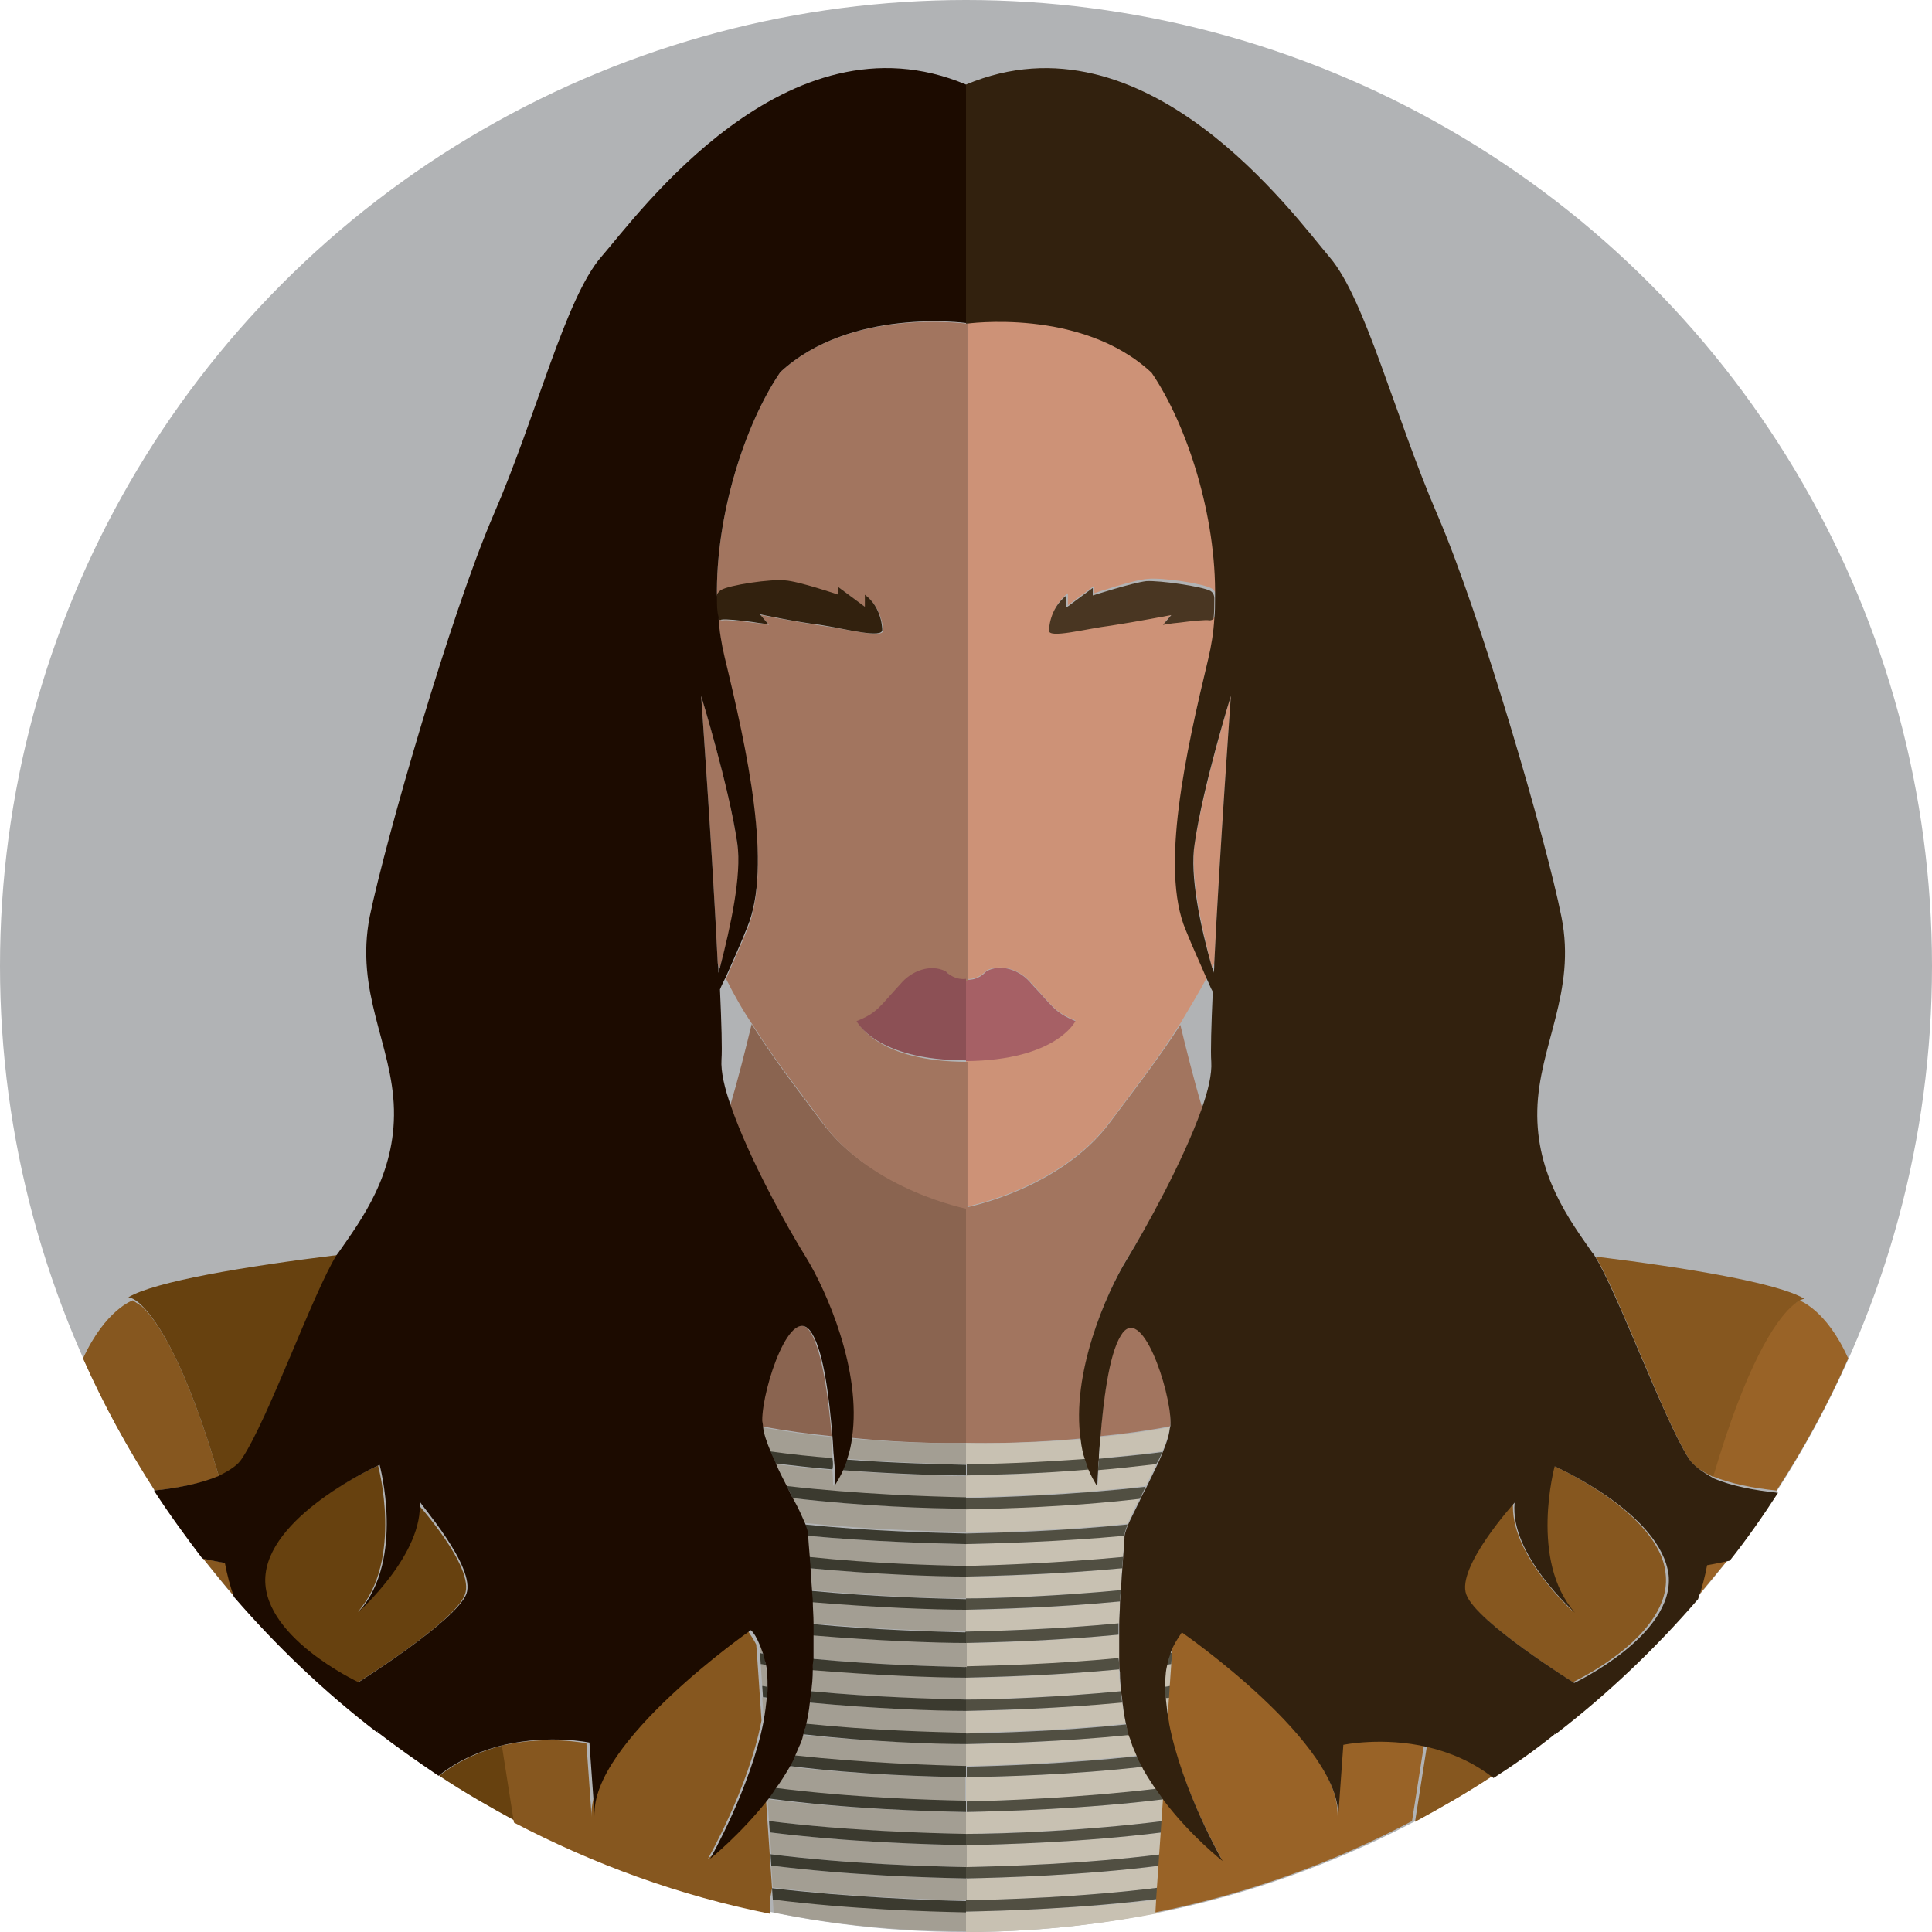 <svg xmlns="http://www.w3.org/2000/svg" width="256" height="256"><circle fill="#B1B3B5" cx="128" cy="128" r="128"/><path fill="#A2755F" d="M155.1 188.2c0-4.3-3.9-16-6.6-11.5-1.6 2.6-2.3 8.8-2.7 13.6 3-.3 6.1-.7 9.2-1.3.1-.2.1-.5.1-.8z"/><path fill="#A2755F" d="M147.1 148.7C140.5 157.6 128 160 128 160v31.2s6.8.2 15.3-.6c-1.3-8.9 3.4-19.5 6.1-23.9 2.5-4 7.5-13 9.9-19.9-1.1-3.7-2.1-7.7-2.9-11-3.1 4.8-6.4 9-9.3 12.9z"/><path fill="#996327" d="M224.9 211.6l4.2-5.1c-1.8.4-3 .6-3 .6-.3 1.6-.7 3.1-1.2 4.5zm13.5-39.3s-.4.3-1.2.8c-2.1 2-5.8 7.4-10.3 22.5 2.4 1 5.5 1.6 8.5 1.9 3.6-5.5 6.8-11.4 9.5-17.5-2.9-6.5-6.5-7.7-6.5-7.7z"/><path fill="#C8C1B2" d="M128 240.1v2.9c5.1-.1 15.7-.4 26.1-1.7l.2-2.9c-10.5 1.3-21.2 1.6-26.3 1.7zm27.4-22.3c-.2.4-.3.8-.5 1.3.1 0 .3 0 .4-.1l.1-1.2zM128 231.1v2.9c4.5-.1 13.5-.4 22.7-1.4-.2-.5-.4-.9-.6-1.4-.2-.4-.4-.9-.5-1.4-8.9 1-17.2 1.3-21.6 1.3zm0 4.4v3.2c5-.1 15.2-.4 25.3-1.7-.7-.9-1.3-1.9-1.9-2.9-9.5 1.1-18.7 1.3-23.4 1.4zm0 9v2.9c5-.1 15.6-.4 25.9-1.7l.2-2.9c-10.5 1.3-21 1.6-26.1 1.7zm27.2-24c-.2 0-.5.1-.7.1-.2.9-.2 1.9-.2 2.9.2 0 .5-.1.7-.1l.2-2.9zM128 253.3v2.7c8.7 0 17.3-.9 25.5-2.5l.1-1.8c-10.3 1.2-20.6 1.5-25.6 1.6zm0-26.6v2.9c4.3-.1 12.5-.3 21.2-1.2-.2-.9-.4-1.9-.5-2.9-8.5.9-16.5 1.2-20.7 1.2zm27-1.8c-.2 0-.4 0-.6.1.1.9.2 1.9.4 2.9l.2-3zm-27 24v2.9c5-.1 15.4-.4 25.7-1.7l.2-2.9c-10.4 1.3-20.9 1.6-25.9 1.7zm0-26.6v2.9c4.2-.1 12.1-.3 20.5-1.1-.1-.9-.2-1.9-.2-2.9-8.4.8-16.2 1.1-20.3 1.1zm0-9v2.9c4.1-.1 11.9-.3 20.3-1.1 0-1 .1-2 .1-2.9-8.4.8-16.2 1.1-20.4 1.1zm0 4.4v3.2c4.1-.1 11.9-.3 20.3-1.1v-3.2c-8.4.8-16.2 1.1-20.3 1.1zm0-8.8v2.9c4.2-.1 12-.3 20.5-1.1.1-1.1.1-2 .2-2.9-8.6.8-16.5 1.1-20.7 1.1zm0-4.3v2.9c4.2-.1 12.2-.3 20.8-1.2.1-1.3.2-2.3.2-2.8v-.1c-8.7.9-16.7 1.1-21 1.2zm0-9.1v2.9c4.7-.1 14.2-.4 23.8-1.5.5-1 1.1-2.1 1.5-3.1-2.6.3-5.2.6-7.7.8-.1 1.3-.1 2.1-.1 2.1-.4-.7-.8-1.3-1.1-2.1-6.8.7-12.9.9-16.4.9zm27-6.4c-3.1.6-6.2 1-9.2 1.3-.1 1-.1 2-.2 2.8 2.7-.2 5.5-.5 8.4-.9.5-1.1.9-2.3 1-3.2zm-27 10.8v3.2c4.3-.1 12.6-.3 21.4-1.2.4-.9.9-2.1 1.6-3.3-9.4 1-18.4 1.3-23 1.3zm0-8.7v2.9c3.4-.1 9.3-.2 15.9-.7-.3-.9-.5-1.8-.6-2.7-8.5.7-15.3.5-15.3.5z"/><path fill="#514F42" d="M128 195.5c3.5-.1 9.6-.2 16.5-.8-.2-.5-.4-.9-.5-1.4-6.7.5-12.5.7-15.9.7v1.5zm26-3.1c-2.8.4-5.6.6-8.4.9 0 .5-.1 1-.1 1.5 2.5-.2 5.1-.5 7.7-.8.4-.6.6-1.1.8-1.6zm-26 6.1v1.5c4.6-.1 13.6-.3 23-1.4.3-.5.5-1 .8-1.6-9.6 1.1-19.1 1.4-23.8 1.5zm0 6.1c4.3-.1 12.3-.3 21-1.1 0-.4.2-.9.4-1.5-8.8.9-17.1 1.1-21.4 1.2v1.4zm0 4.3c4.2-.1 12.1-.3 20.7-1.1 0-.5.1-1 .1-1.5-8.5.8-16.6 1.1-20.8 1.2v1.4zm0 4.4c4.2-.1 12-.3 20.4-1.1 0-.5.1-1 .1-1.5-8.4.8-16.3 1.1-20.5 1.1v1.5zm0 4.4c4.1-.1 11.9-.3 20.2-1.1v-1.5c-8.4.8-16.1 1-20.3 1.1v1.5zm0 4.6c4.1-.1 11.9-.3 20.3-1.1 0-.5 0-1-.1-1.5-8.3.8-16.1 1-20.3 1.1v1.5zm27.3-3.3c-.1 0-.3 0-.4.1-.1.5-.3 1-.4 1.5.2 0 .5-.1.7-.1l.1-1.5zm-.2 4.4c-.2 0-.5.1-.7.1 0 .5 0 1 .1 1.5.2 0 .4 0 .6-.1v-1.5zm-27.1 3.3c4.2-.1 12.2-.3 20.7-1.1-.1-.5-.1-1-.2-1.5-8.4.8-16.4 1.1-20.5 1.1v1.5zm0 4.4c4.4-.1 12.7-.3 21.6-1.2-.1-.5-.3-.9-.4-1.4-8.7.9-16.9 1.1-21.2 1.2v1.4zm26.8-3.3s0 .1 0 0zm-26.8 7.7c4.7-.1 13.9-.3 23.5-1.4-.3-.5-.5-.9-.7-1.4-9.3 1-18.2 1.3-22.7 1.4v1.4zm0 4.6c5.1-.1 15.8-.4 26.3-1.7v-.1c-.3-.4-.6-.8-.9-1.3-10.1 1.2-20.4 1.6-25.3 1.7v1.4zm0 4.4c5.1-.1 15.6-.4 26-1.7l.1-1.5c-10.4 1.3-21 1.7-26.1 1.7v1.5zm0 4.4c5-.1 15.5-.4 25.8-1.7l.1-1.5c-10.3 1.3-20.9 1.6-25.9 1.7v1.5zm0 4.4c5-.1 15.3-.4 25.6-1.7l.1-1.5c-10.3 1.3-20.7 1.6-25.7 1.7v1.5z"/><path fill="#86571F" d="M187.5 241.4c3.5-1.9 7-3.9 10.3-6.1-2.8-2.2-5.8-3.4-8.7-4.1l-1.6 10.2zm18.4-11.8c0-.1.1-.1 0 0 0-.1-.1-.1-.1-.1.1 0 .1 0 .1.1zm-.1-35.4s-3.4 12.5 2.7 19.4c0 0-8.6-7.7-8-14.6 0 0-7.7 8.6-6.4 12.2 1.4 3.6 14.3 11.7 14.3 11.7s13.3-6.2 12.3-14.4c-.8-8.1-14.9-14.3-14.9-14.3zm18-.9c.6 1 1.8 1.7 3.2 2.4 4.4-15 8.2-20.5 10.3-22.5 1.2-1.1 1.8-1.1 1.8-1.1-3.5-2.1-15.5-4.1-27.7-5.6 3 4.8 9.1 21.6 12.4 26.8z"/><path fill="#996327" d="M177.9 230.9l-.7 9.8c.7-9.8-20.7-24.7-20.7-24.7-.5.5-.8 1.1-1.1 1.8l-.1 1.2-.1 1.5-.2 2.9-.1 1.5-.2 2.9v.1c1.7 8.8 7.1 18.3 7.1 18.3s-4-3.2-7.7-7.9v.1l-.2 2.9-.1 1.5-.2 2.9-.1 1.5-.2 2.9-.1 1.5-.1 1.8c12-2.4 23.4-6.5 34-12.1l1.6-10.2c-5.7-1.3-10.8-.2-10.8-.2z"/><path fill="#CD9277" d="M163.1 92.2s-3.6 11.9-4.8 19.6c-.6 4.2.9 11 2.3 16.4.1-.2.2-.4.3-.5.7-14.5 2.2-35.5 2.2-35.5z"/><path fill="#CD9277" d="M128 129.7s1.4.3 2.7-1.1c2-1 4.5-.1 6 1.7 2.7 2.9 3 3.8 5.8 4.9 0 0-2.5 5.2-14.5 5.2v19.5s12.5-2.4 19.1-11.3c2.9-3.9 6.2-8.1 9.3-13 1.2-2 2.4-4 3.6-6.2-.8-1.8-1.8-4-2.8-6.5-3.4-8.1 0-23.5 3-35.9.4-1.7.7-3.5.8-5.3-.1.2-.3.3-.5.2-.6-.1-2.4.1-4 .3-1.2.2-2.2.3-2.2.3l1.1-1.3s-4.7 1-8 1.4c-3.3.5-8.4 1.9-8.2.6 0 0 0-2.9 2.3-4.6v1.6l3.5-2.6v1s5.3-1.8 7.1-1.9c1.8-.2 7.4.6 8.5 1.3.3.2.5.5.6.9.2-10.9-3.7-23-8.4-29.9-9.3-8.6-24.6-6.5-24.6-6.5v87.2z"/><path fill="#A66065" d="M142.5 135.3c-2.9-1.2-3.1-2.1-5.8-4.9-1.4-1.8-4-2.8-6-1.7-1.3 1.4-2.7 1.1-2.7 1.1v10.8c12-.1 14.5-5.3 14.5-5.3z"/><path fill="#493622" d="M160.4 78.3c-1.1-.6-6.7-1.4-8.5-1.3-1.8.2-7.1 1.9-7.1 1.9v-1l-3.5 2.6v-1.6c-2.3 1.8-2.3 4.6-2.3 4.6-.2 1.2 4.9-.2 8.2-.6 3.3-.5 8-1.4 8-1.4l-1.1 1.3s1-.2 2.2-.3c1.5-.2 3.4-.4 4-.3.2 0 .4-.1.5-.2.1-.9.1-1.8.1-2.7 0-.5-.2-.8-.5-1z"/><path fill="#32210E" d="M223.8 193.3c-3.3-5.1-9.4-21.9-12.5-26.9-.1-.2-.2-.3-.3-.4-3-4.3-7.5-10.3-7.3-18.9.2-8.6 5.2-15.6 3.2-25.6-2-10.1-10.7-40-16.4-53.2-5.7-13.2-9.6-28.7-14.3-34.2S151.8 1.2 128 11.2v31.7s15.3-2.2 24.6 6.5c4.7 6.9 8.6 19 8.4 29.9 0 .9 0 1.8-.1 2.7-.1 1.8-.4 3.6-.8 5.3-3 12.5-6.4 27.8-3 35.9 1 2.5 2 4.6 2.8 6.5.3.6.5 1.2.8 1.7-.2 4.5-.3 7.9-.2 9.3.1 1.6-.4 3.8-1.3 6.3-2.4 6.8-7.4 15.8-9.9 19.9-2.7 4.4-7.4 15.1-6.1 23.9.1.9.3 1.9.6 2.7.2.5.3 1 .5 1.4.3.7.7 1.4 1.1 2.1 0 0 0-.8.1-2.1 0-.4 0-.9.1-1.5 0-.9.1-1.8.2-2.8.4-4.8 1.1-11 2.7-13.6 2.7-4.6 6.6 7.2 6.6 11.5 0 .3 0 .5-.1.8-.1 1-.5 2.1-1 3.3-.2.5-.4 1-.7 1.6-.5 1-1 2.1-1.5 3.1-.3.5-.6 1.1-.8 1.6-.6 1.2-1.2 2.4-1.6 3.3-.2.6-.4 1.1-.4 1.5v.1c0 .5-.1 1.5-.2 2.8 0 .5-.1 1-.1 1.5-.1.9-.1 1.9-.2 2.9 0 .5-.1 1-.1 1.5 0 .9-.1 1.9-.1 2.9v4.7c0 .5 0 1 .1 1.5 0 1 .1 1.9.2 2.9.1.5.1 1 .2 1.5.1 1 .3 2 .5 2.9.1.5.2 1 .4 1.4.2.5.3 1 .5 1.4.2.5.4.9.6 1.4.2.5.5.9.7 1.4.6 1 1.2 2 1.9 2.9.3.4.6.9.9 1.3 3.6 4.7 7.7 7.9 7.7 7.9s-5.4-9.4-7.1-18.3v-.1c-.2-1-.3-1.9-.4-2.9 0-.5-.1-1-.1-1.5 0-1 0-2 .2-2.9.1-.5.2-1 .4-1.5.1-.4.3-.9.5-1.3.3-.6.7-1.2 1.1-1.8 0 0 21.4 14.8 20.7 24.7l.7-9.8s5.2-1.1 11.2.3c2.9.7 5.9 1.9 8.7 4.1 2.8-1.8 5.5-3.7 8.1-5.8 0 0 0-.1-.1-.1 0 0 .1 0 .2.1 6.9-5.3 13.2-11.3 18.9-17.9.5-1.4.9-2.9 1.2-4.5 0 0 1.2-.2 3-.6 2.3-2.9 4.4-5.9 6.4-9-3-.3-6.2-.9-8.5-1.9-1.6-.9-2.7-1.7-3.3-2.6zm-63.2-65.1c-1.5-5.3-3-12.2-2.3-16.4 1.1-7.7 4.8-19.6 4.8-19.6s-1.5 20.9-2.2 35.4c0 .4 0 .9-.1 1.3 0-.2-.1-.5-.2-.7zm48 94.8s-13-8.1-14.3-11.7c-1.4-3.6 6.4-12.2 6.4-12.2-.7 6.9 8 14.6 8 14.6-6.1-6.9-2.7-19.4-2.7-19.4s14.1 6.2 15.1 14.4c.8 8-12.5 14.3-12.5 14.3z"/><path fill="#8A6450" d="M107.5 176.7c-2.7-4.6-6.6 7.2-6.6 11.5 0 .3 0 .5.1.8 3.1.6 6.2 1 9.2 1.3-.4-4.8-1.2-11-2.7-13.6z"/><path fill="#8A6450" d="M128 191.2V160s-12.5-2.4-19.1-11.3c-2.9-3.9-6.2-8.1-9.3-13-.8 3.3-1.8 7.3-2.9 11 2.4 6.8 7.4 15.8 9.9 19.9 2.7 4.4 7.4 15.1 6.1 23.9 8.5.9 15.3.7 15.3.7z"/><path fill="#86571F" d="M26.9 206.5c1.4 1.7 2.8 3.5 4.2 5.1-.5-1.4-.9-2.9-1.2-4.5 0 0-1.2-.2-3-.6zm-8.1-33.4c-.8-.5-1.2-.8-1.2-.8S14 173.5 11 180c2.7 6.1 5.9 11.9 9.5 17.5 3-.3 6.2-.9 8.5-1.9-4.4-15-8.1-20.5-10.2-22.5z"/><path fill="#A39E93" d="M101.6 225c-.2 0-.4 0-.6-.1l.2 2.9c.2-.9.3-1.9.4-2.8zm26.4-7.3c-4.1-.1-11.9-.3-20.2-1.1v3.2c8.3.8 16.1 1 20.3 1.1v-3.2zm0-15.6v-2.2c-4.6-.1-13.6-.3-23-1.4.6 1.2 1.2 2.4 1.6 3.3 8.8.9 17.1 1.1 21.4 1.2v-.9zm0 2.5c-4.3-.1-12.3-.3-21-1.1v.1c0 .5.1 1.5.2 2.8 8.5.8 16.6 1.1 20.8 1.2v-3zm-27.4 13.2l.1 1.2c.1 0 .3 0 .4.1-.1-.5-.3-.9-.5-1.3zm27.4 4.5c-4.1-.1-11.9-.3-20.3-1.1 0 1-.1 1.9-.2 2.9 8.4.8 16.4 1.1 20.5 1.1v-2.9zm0-9c-4.2-.1-12-.3-20.4-1.1 0 .9.1 1.9.1 2.9 8.4.8 16.1 1 20.3 1.1v-2.9zm0-4.4c-4.2-.1-12.1-.3-20.7-1.1.1.9.1 1.9.2 2.9 8.4.8 16.3 1.1 20.5 1.1v-2.9zm0 40c-5-.1-15.5-.4-25.8-1.7l.2 2.9c10.3 1.3 20.7 1.6 25.7 1.7v-2.9zm0-22.2c-4.2-.1-12.2-.3-20.7-1.1-.1 1-.3 2-.5 2.9 8.7.9 16.9 1.1 21.2 1.2v-3zm0 13.4c-5.1-.1-15.8-.4-26.3-1.7l.2 2.9c10.4 1.3 21 1.7 26.1 1.7v-2.9zm0-4.6c-4.7-.1-13.9-.3-23.5-1.4-.6 1-1.2 2-1.9 2.9 10.1 1.2 20.4 1.6 25.3 1.7v-3.2zm0 9c-5.1-.1-15.6-.4-26-1.7l.2 2.9c10.3 1.3 20.9 1.6 25.9 1.7v-2.9zm0-13.4c-4.4-.1-12.7-.3-21.6-1.2-.2.5-.3 1-.5 1.4-.2.5-.4.9-.6 1.4 9.3 1 18.2 1.3 22.7 1.4v-3zm-26.5-10.5c-.2 0-.5-.1-.7-.1l.2 2.9c.2 0 .5.1.7.1 0-1-.1-2-.2-2.9zm.9 31l.1 1.8c8.2 1.7 16.8 2.5 25.5 2.5v-2.7c-5 0-15.3-.3-25.6-1.6zm7.7-61.2c-3-.3-6.1-.7-9.2-1.3.1 1 .5 2.1 1 3.3 2.8.4 5.6.6 8.4.9 0-.9-.1-1.9-.2-2.9zm17.9.8s-6.8.2-15.3-.6c-.1.9-.3 1.9-.6 2.7 6.7.5 12.5.7 15.9.7v-2.8zm0 7.3v-2.9c-3.5-.1-9.6-.2-16.5-.8-.3.7-.7 1.4-1.1 2.1 0 0 0-.8-.1-2.1-2.5-.2-5.1-.5-7.7-.8.5 1 1 2.1 1.5 3.1 9.7 1 19.2 1.3 23.9 1.4z"/><path fill="#3B3A2F" d="M110.3 193.2c-2.7-.2-5.5-.5-8.4-.9.2.5.4 1 .7 1.6 2.6.3 5.2.6 7.7.8.1-.4.1-.9 0-1.5zm17.7 2.3v-1.4c-3.4-.1-9.3-.2-15.9-.7-.2.5-.3 1-.5 1.4 6.8.5 12.9.7 16.4.7zm0 4.4v-1.5c-4.7-.1-14.2-.4-23.8-1.5.3.5.6 1.1.8 1.6 9.4 1.1 18.4 1.4 23 1.4zm0 4.7v-1.4c-4.3-.1-12.6-.3-21.4-1.2.2.6.4 1.1.4 1.5 8.7.8 16.7 1 21 1.1zm0 4.3v-1.4c-4.2-.1-12.2-.3-20.8-1.2 0 .5.1 1 .1 1.5 8.6.8 16.5 1.1 20.7 1.1zm0 4.4v-1.4c-4.2-.1-12-.3-20.5-1.1 0 .5.1 1 .1 1.5 8.4.7 16.2 1 20.4 1zm0 4.4v-1.4c-4.1-.1-11.9-.3-20.3-1.1v1.5c8.4.7 16.2 1 20.3 1zm0 4.6v-1.4c-4.1-.1-11.9-.3-20.3-1.1 0 .5 0 1-.1 1.5 8.5.7 16.3 1 20.4 1zm-26.9-3.2c-.1 0-.3 0-.4-.1l.1 1.5c.2 0 .5.1.7.1-.1-.6-.2-1.1-.4-1.5zm26.9 7.6v-1.5c-4.2-.1-12.1-.3-20.5-1.1-.1.5-.1 1-.2 1.5 8.5.8 16.5 1.1 20.7 1.1zm-26.3-3.2c-.2 0-.5-.1-.7-.1l.1 1.5c.2 0 .4 0 .6.1-.1-.5 0-1 0-1.5zm26.3 7.6v-1.5c-4.3-.1-12.5-.3-21.2-1.2-.1.5-.2 1-.4 1.4 8.9 1 17.2 1.3 21.6 1.3zm-26.8-3.3c0 .1 0 0 0 0zm26.8 7.7V234c-4.5-.1-13.5-.4-22.7-1.4-.2.5-.5.9-.7 1.4 9.5 1.2 18.7 1.4 23.4 1.5zm0 4.6v-1.5c-5-.1-15.2-.4-25.3-1.7-.3.4-.6.9-.9 1.3v.1c10.4 1.4 21.1 1.7 26.2 1.8zm0 4.4V243c-5.1-.1-15.7-.4-26.1-1.7l.1 1.5c10.4 1.3 20.9 1.6 26 1.7zm0 4.4v-1.5c-5-.1-15.6-.4-25.9-1.7l.1 1.5c10.3 1.3 20.8 1.6 25.8 1.7zm-25.7 1.3l.1 1.5c10.3 1.3 20.6 1.6 25.6 1.7v-1.5c-5-.1-15.4-.5-25.7-1.7z"/><path fill="#67410F" d="M50 229.5s.1 0 0 0c.1 0 .1 0 .2-.1 0 0-.1 0-.2.1zm-2.6-15.9c6.1-6.9 2.7-19.4 2.7-19.4S36 200.4 35 208.6c-1 8.1 12.3 14.4 12.3 14.4s13-8.1 14.3-11.7c1.4-3.6-6.4-12.2-6.4-12.2.9 6.8-7.8 14.5-7.8 14.5zm10.8 21.7c3.3 2.2 6.8 4.2 10.3 6.1l-1.6-10.2c-2.8.7-5.9 1.9-8.7 4.1zM29 195.6c1.4-.6 2.5-1.4 3.2-2.4 3.3-5.1 9.4-21.9 12.5-26.9-12.2 1.5-24.2 3.5-27.7 5.6 0 0 .7 0 1.8 1.1 2.1 2.1 5.8 7.6 10.2 22.6z"/><path fill="#86571F" d="M102.3 250.2l-.2-2.9-.1-1.5-.2-2.9-.1-1.5-.2-2.9v-.1c-3.6 4.7-7.7 7.9-7.7 7.9s5.4-9.4 7.1-18.3v-.1l-.2-2.9-.1-1.5-.2-2.9-.1-1.5-.1-1.2c-.3-.6-.7-1.2-1.1-1.8 0 0-21.4 14.8-20.7 24.7l-.7-9.8s-5.2-1.1-11.2.3l1.6 10.2c10.5 5.5 21.9 9.7 34 12.1l-.1-1.8.3-1.6z"/><path fill="#A2755F" d="M103.4 49.3c-4.7 6.9-8.6 19-8.4 29.9.1-.4.3-.8.6-.9 1.1-.6 6.7-1.4 8.5-1.3 1.8.2 7.1 1.9 7.1 1.9v-1l3.5 2.6v-1.6c2.3 1.8 2.3 4.6 2.3 4.6.2 1.2-4.9-.2-8.2-.6-3.3-.5-8-1.4-8-1.4l1.1 1.3s-1-.2-2.2-.3c-1.5-.2-3.4-.4-4-.3-.2 0-.4-.1-.5-.2.1 1.8.4 3.6.8 5.3 3 12.5 6.4 27.8 3 35.9-1 2.5-2 4.6-2.8 6.5 1.1 2.2 2.3 4.3 3.6 6.2 3.1 4.9 6.4 9 9.3 13 6.6 8.9 19.1 11.3 19.1 11.3v-19.5c-12 0-14.5-5.2-14.5-5.2 2.9-1.2 3.1-2.1 5.8-4.9 1.4-1.8 4-2.8 6-1.7 1.3 1.4 2.7 1.1 2.7 1.1V42.9c-.2 0-15.5-2.2-24.8 6.4z"/><path fill="#A2755F" d="M95.1 127.7c.1.2.2.4.3.5 1.5-5.3 3-12.2 2.3-16.4-1.1-7.7-4.8-19.6-4.8-19.6s1.5 21 2.2 35.5z"/><path fill="#8C5055" d="M125.3 128.7c-2-1-4.5-.1-6 1.7-2.7 2.9-3 3.8-5.8 4.9 0 0 2.5 5.2 14.5 5.2v-10.8s-1.4.3-2.7-1z"/><path fill="#32210E" d="M95.6 82.1c.6-.1 2.4.1 4 .3 1.2.2 2.2.3 2.2.3l-1.1-1.3s4.7 1 8 1.4c3.3.5 8.4 1.9 8.2.6 0 0 0-2.9-2.3-4.6v1.6l-3.5-2.6v1s-5.3-1.8-7.1-1.9c-1.8-.2-7.4.6-8.5 1.3-.3.2-.5.5-.6.9 0 .9 0 1.8.1 2.7.2.3.4.4.6.3z"/><path fill="#1C0B00" d="M78.1 230.9l.7 9.8c-.7-9.8 20.7-24.7 20.7-24.7.5.5.8 1.1 1.1 1.8.2.4.3.8.5 1.3.1.5.3 1 .4 1.5.2.9.2 1.9.2 2.9 0 .5 0 1-.1 1.5-.1.9-.2 1.9-.4 2.9v.1c-1.7 8.8-7.1 18.3-7.1 18.3s4-3.2 7.7-7.9c.3-.4.6-.8.9-1.3.7-.9 1.3-1.9 1.9-2.9.3-.5.5-.9.7-1.4.2-.5.4-.9.6-1.4.2-.4.4-.9.5-1.4.1-.5.3-.9.4-1.4.2-.9.4-1.9.5-2.9.1-.5.1-1 .2-1.5.1-.9.2-1.9.2-2.9 0-.5 0-1 .1-1.5v-4.7c0-1-.1-2-.1-2.9 0-.5-.1-1-.1-1.5-.1-1.1-.1-2-.2-2.9 0-.5-.1-1-.1-1.5-.1-1.3-.2-2.3-.2-2.8v-.1c0-.4-.2-.9-.4-1.5-.4-.9-.9-2.1-1.6-3.3-.3-.5-.5-1-.8-1.6-.5-1-1.1-2.1-1.5-3.1-.2-.5-.5-1-.7-1.6-.5-1.2-.9-2.3-1-3.3 0-.3-.1-.6-.1-.8 0-4.3 3.9-16 6.6-11.5 1.6 2.6 2.3 8.8 2.7 13.6.1 1 .1 2 .2 2.8 0 .5.1 1 .1 1.5.1 1.3.1 2.1.1 2.1.4-.7.8-1.3 1.1-2.1.2-.5.4-.9.5-1.4.3-.9.5-1.8.6-2.7 1.3-8.9-3.4-19.5-6.1-23.9-2.5-4-7.5-13-9.9-19.9-.9-2.5-1.4-4.7-1.3-6.3.1-1.4 0-4.8-.2-9.3.2-.5.5-1.1.8-1.7.8-1.8 1.8-4 2.8-6.5 3.4-8.1 0-23.5-3-35.9-.4-1.7-.7-3.5-.8-5.3-.2-.7-.2-1.6-.2-2.5-.2-10.9 3.7-23 8.4-29.9 9.3-8.6 24.6-6.5 24.6-6.5V11.2C104.2 1.2 84.5 28.5 79.7 34s-8.6 21.1-14.3 34.2c-5.7 13.2-14.3 43.1-16.4 53.2-2 10.1 3 17 3.2 25.6.2 8.6-4.3 14.6-7.3 18.9-.1.1-.2.3-.3.4-3.1 5-9.1 21.8-12.5 26.9-.6 1-1.8 1.7-3.2 2.4-2.4 1-5.5 1.6-8.5 1.9 2 3.1 4.2 6.1 6.4 9 1.8.4 3 .6 3 .6.3 1.6.7 3.1 1.2 4.5 5.7 6.6 12 12.6 18.9 17.9.1-.1.2-.1.2-.1s0 .1-.1.1c2.6 2 5.3 3.9 8.1 5.8 2.8-2.2 5.8-3.4 8.7-4.1 6.2-1.4 11.3-.3 11.3-.3zm19.6-119.1c.6 4.2-.9 11-2.3 16.4-.1.2-.1.5-.2.7 0-.4 0-.9-.1-1.3-.7-14.5-2.2-35.4-2.2-35.4s3.7 12 4.8 19.6zm-35.9 99.4c-1.4 3.6-14.3 11.7-14.3 11.7s-13.3-6.2-12.3-14.4c1-8.1 15.1-14.4 15.1-14.4s3.4 12.5-2.7 19.4c0 0 8.6-7.7 8-14.6-.2.1 7.5 8.7 6.2 12.3z"/></svg>